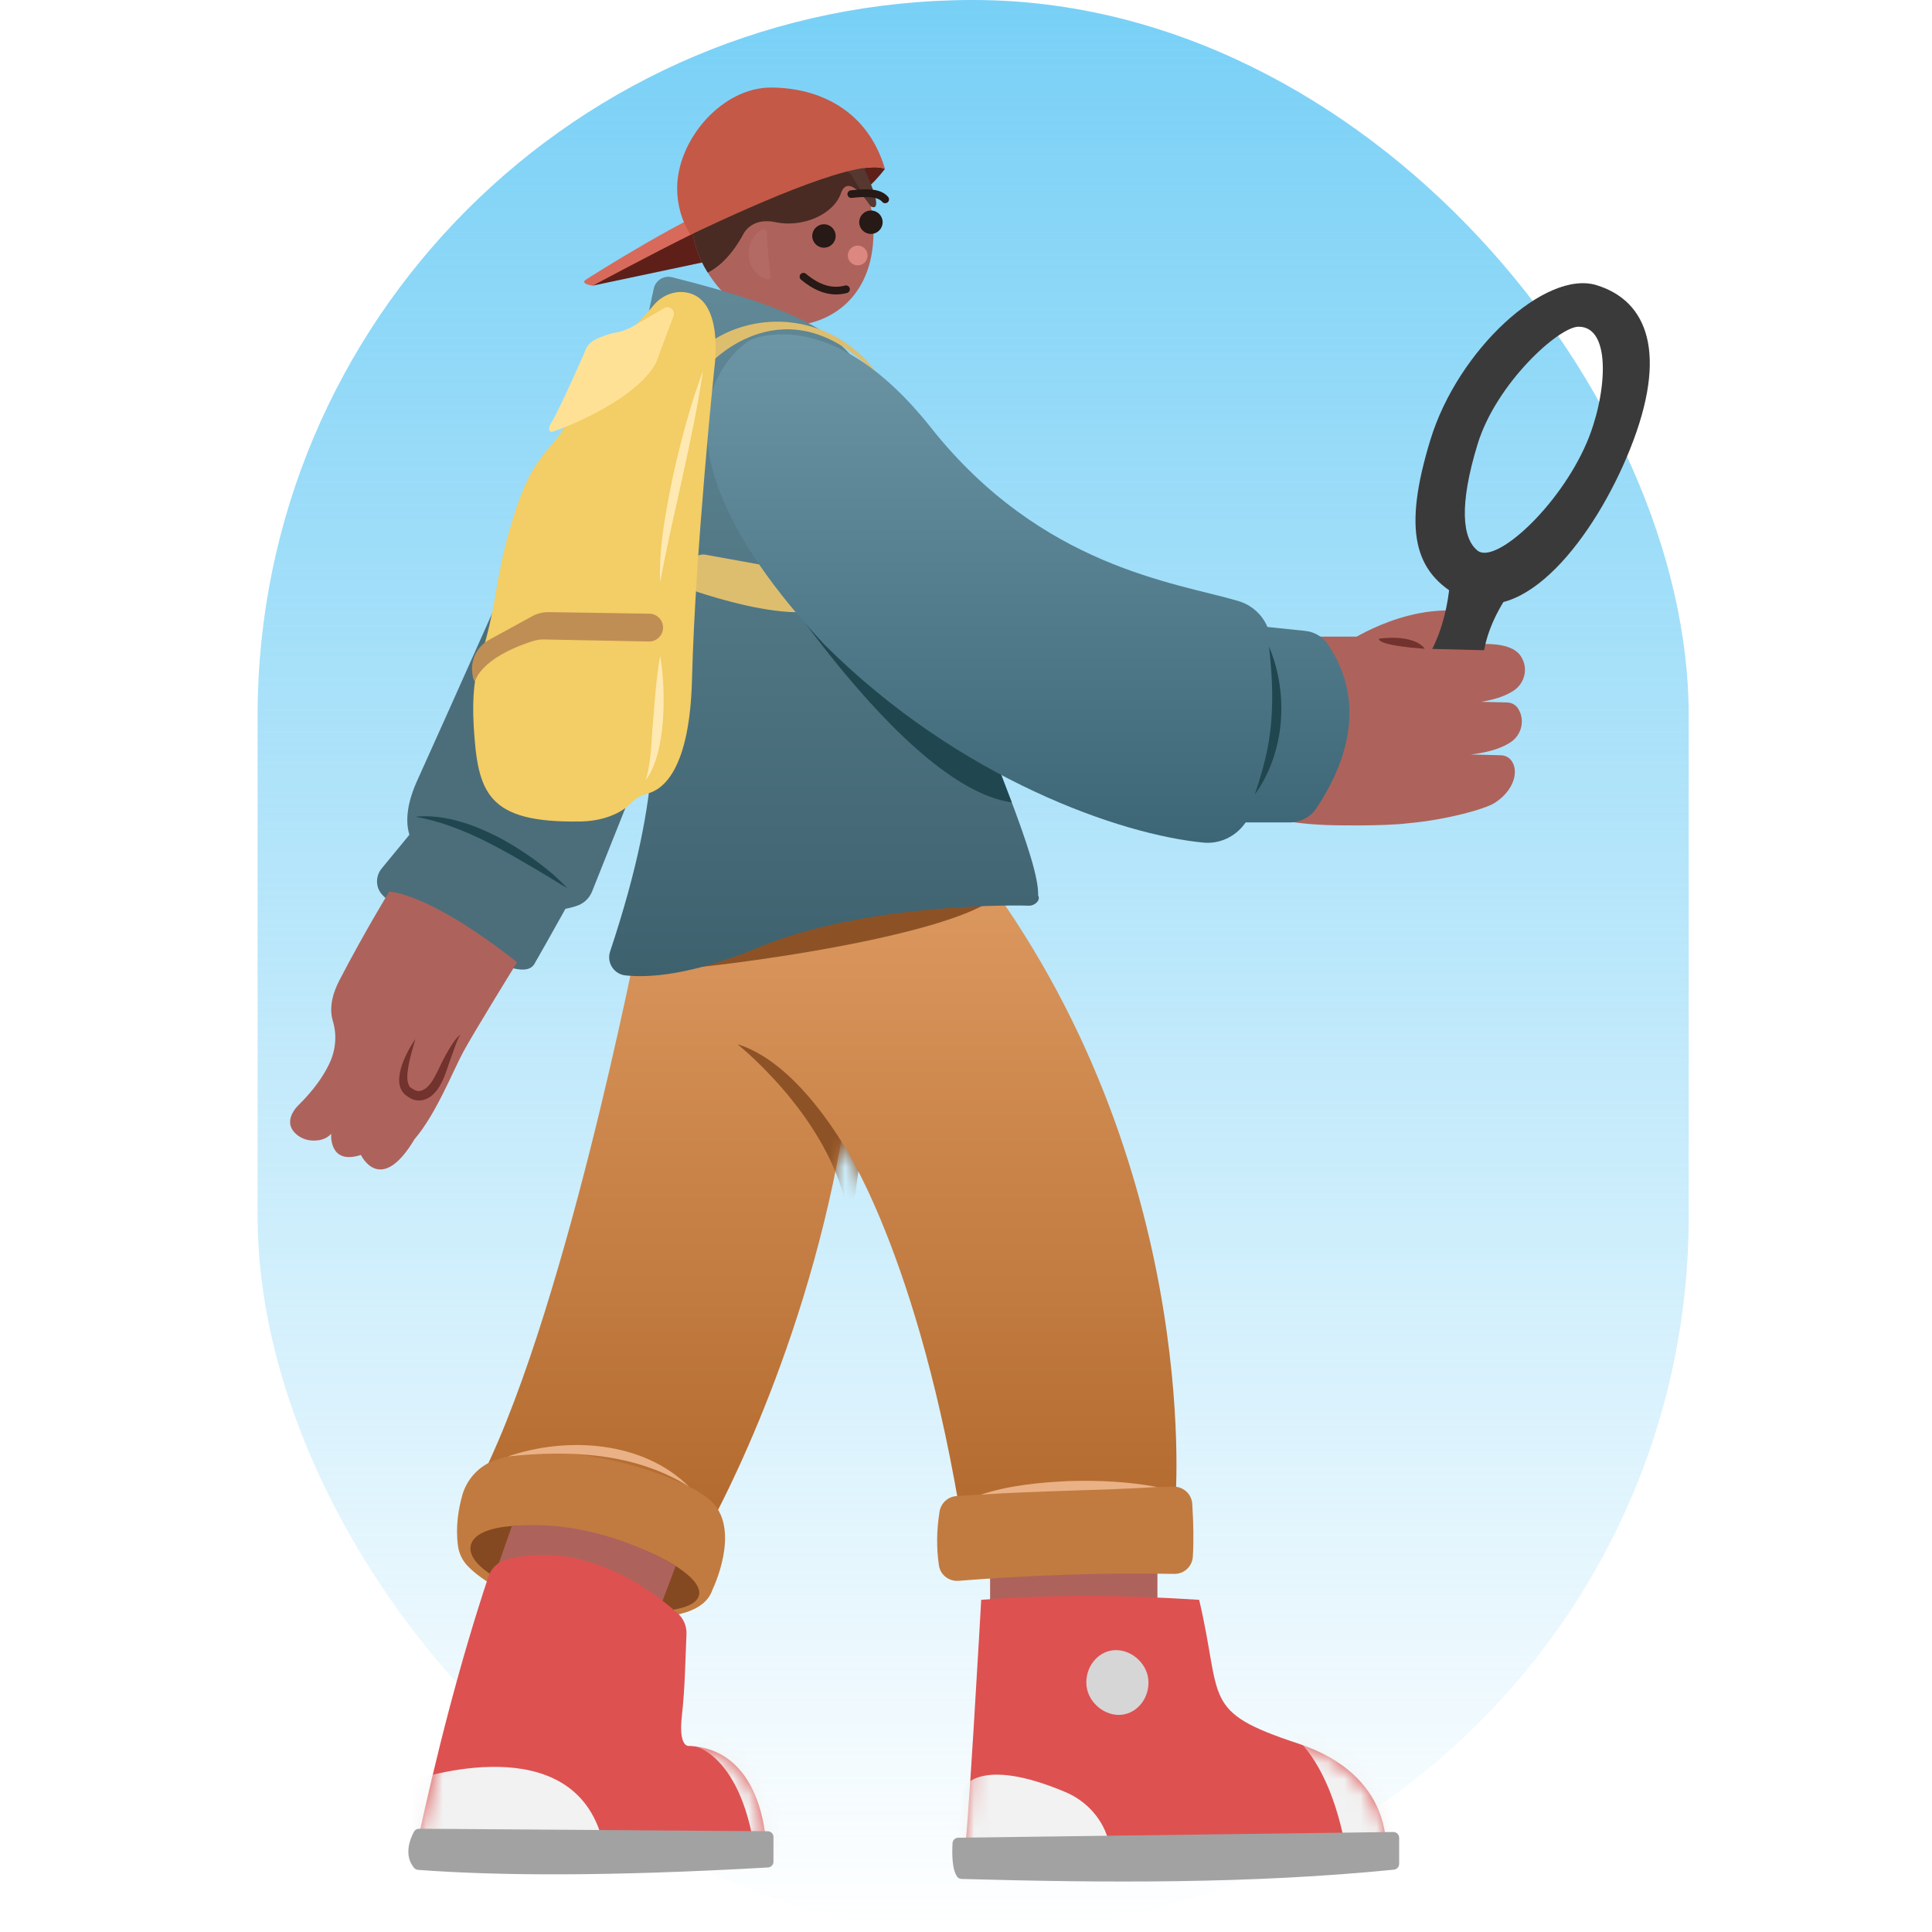 <svg width="120" height="120" viewBox="0 0 120 120" fill="none" xmlns="http://www.w3.org/2000/svg">
<rect x="16" width="88.889" height="120" rx="44.444" fill="url(#paint0_linear_3302_52530)"/>
<path d="M39.668 58.084C39.668 58.084 34.926 82.522 29.469 92.608L43.896 95.1C43.896 95.1 49.755 84.896 52.247 70.897C52.247 70.897 57.075 77.781 59.821 95.1L73.01 93.138C73.01 93.138 74.753 71.391 59.821 52.695L39.668 58.081V58.084Z" fill="url(#paint1_linear_3302_52530)"/>
<path d="M91.602 40.039C91.602 40.039 93.887 39.74 94.477 40.795C95.066 41.851 91.754 42.448 91.754 42.448L91.602 40.039Z" fill="#AD635B"/>
<path d="M40.106 60.226C39.414 60.749 60.923 58.367 62.402 55.09C62.402 55.09 43.859 51.958 40.106 60.226Z" fill="#8C5226"/>
<path d="M83.519 40.001C83.519 40.001 87.053 37.512 90.91 37.971C90.91 37.971 91.94 41.255 89.372 42.391C86.803 43.528 83.519 40.001 83.519 40.001Z" fill="#AD635B"/>
<path d="M90.093 34.648C90.093 34.648 90.331 38.149 88.609 40.936L92.11 41.766C92.11 41.766 91.634 39.005 94.897 35.374L90.091 34.648H90.093Z" fill="#3B3A3A"/>
<path d="M99.167 17.712C96.004 16.742 90.566 21.702 88.847 27.309C87.13 32.917 87.812 35.554 90.737 37.105C94.606 39.154 99.072 33.328 101.25 27.885C103.623 21.952 102.332 18.682 99.167 17.714V17.712ZM98.537 27.538C96.799 31.538 92.877 35.066 91.779 34.203C90.823 33.454 90.618 31.369 91.776 27.588C92.934 23.807 96.822 20.292 98.047 20.292C100.183 20.292 99.769 24.701 98.537 27.538Z" fill="#3B3A3A"/>
<path d="M37.833 16.727L36.812 17.742L44.346 16.149L46.229 12.059L37.833 16.727Z" fill="#5E1F19"/>
<path d="M42.887 14.588C43.267 15.199 43.764 15.732 44.349 16.15C50.56 14.668 53.54 12.357 54.967 10.49C53.469 9.827 47.557 12.36 42.887 14.588Z" fill="#5E1F19"/>
<path d="M54.248 14.057C54.408 18.355 51.637 20.24 48.888 20.24C46.139 20.24 43.02 16.809 43.02 14.057C43.02 11.306 45.754 10.664 47.999 9.078C51.411 6.667 54.13 10.833 54.248 14.057Z" fill="#AD635B"/>
<path d="M28.731 54.316L25.685 52.349C25.685 52.349 24.67 51.21 25.923 48.464C27.176 45.717 34.762 28.695 34.762 28.695L41.461 43.627L36.779 55.362C36.614 55.773 36.286 56.102 35.868 56.249C34.698 56.665 32.103 57.043 28.727 54.316H28.731Z" fill="#4C6E7A"/>
<path d="M26.105 51.026L23.708 53.941C23.321 54.412 23.316 55.104 23.725 55.558C23.996 55.858 24.427 56.196 25.111 56.538C27.302 57.639 32.319 61.382 33.194 59.867C34.069 58.355 35.941 54.968 35.941 54.968L26.105 51.023V51.026Z" fill="#4C6E7A"/>
<path d="M40.61 17.918C35.688 39.886 44.731 38.562 37.895 59.098C37.666 59.783 38.128 60.508 38.846 60.584C40.275 60.739 42.922 60.587 47.15 58.832C53.142 56.344 61.551 56.187 63.915 56.254C64.259 56.264 64.652 55.921 64.483 55.621C64.523 53.453 61.936 47.484 56.64 34.336C52.377 23.749 57.891 21.271 41.742 17.219C41.236 17.093 40.722 17.407 40.608 17.916L40.61 17.918Z" fill="url(#paint2_linear_3302_52530)"/>
<path d="M94.295 44.011C94.295 44.011 94.288 44.002 94.286 43.997C94.136 43.771 93.881 43.638 93.608 43.631L92.001 43.59C92.98 43.431 93.618 43.165 94.034 42.884C94.714 42.425 94.93 41.498 94.486 40.81C94.483 40.806 94.478 40.801 94.476 40.796C94.326 40.57 94.072 40.437 93.801 40.43L88.495 40.294C88.091 39.814 87.799 39.543 87.799 39.543H80.612L78.617 50.731C79.973 51.088 81.452 51.231 82.862 51.257C82.862 51.257 85.972 51.326 87.501 51.129C87.501 51.129 87.504 51.129 87.506 51.129C89.891 50.91 92.226 50.253 92.821 49.88C93.977 49.155 94.355 47.978 93.91 47.291C93.908 47.286 93.903 47.281 93.9 47.276C93.751 47.05 93.496 46.917 93.225 46.91L91.356 46.862C92.597 46.717 93.365 46.413 93.841 46.092C94.521 45.633 94.737 44.706 94.293 44.018L94.295 44.011Z" fill="#AD635B"/>
<path d="M45.039 31.328C45.039 31.328 55.398 48.797 62.843 49.838C62.843 49.838 61.102 45.501 61.309 44.907C61.706 43.772 45.039 31.331 45.039 31.331V31.328Z" fill="#204750"/>
<path d="M42.908 35.115L42.797 35.921C42.744 36.294 42.968 36.651 43.325 36.768C44.628 37.196 47.719 38.118 49.904 38.021C52.741 37.892 48.927 35.377 48.927 35.377L43.819 34.454C43.384 34.375 42.97 34.675 42.908 35.113V35.115Z" fill="#DDBE6F"/>
<path d="M44.023 21.314L43.992 22.691C43.992 22.691 48.365 17.747 53.697 22.556L54.365 23.045C54.365 23.045 53.916 22.394 53.043 21.678C50.677 19.745 47.343 19.431 44.665 20.901C44.444 21.022 44.228 21.16 44.023 21.312V21.314Z" fill="#DDBE6F"/>
<path d="M82.471 40.01C82.15 39.539 81.626 39.242 81.06 39.185L78.723 38.942C78.397 38.162 77.731 37.572 76.913 37.33C73.049 36.186 64.707 35.242 57.823 26.562C51.516 18.613 46.551 21.145 46.551 21.145C46.551 21.145 38.154 26.075 51.217 40.048C59.651 48.447 69.706 51.859 74.749 52.335C75.731 52.428 76.683 51.993 77.277 51.208C77.308 51.165 77.339 51.125 77.37 51.082H80.116C80.777 51.082 81.393 50.751 81.762 50.202C84.204 46.547 84.506 42.989 82.468 40.012L82.471 40.01Z" fill="url(#paint3_linear_3302_52530)"/>
<path d="M78.823 40.164C80.059 43.106 79.819 46.744 77.934 49.357C78.186 48.601 78.419 47.857 78.595 47.103C79.146 44.825 79.087 42.485 78.823 40.164Z" fill="#204750"/>
<path d="M37.708 21.367C37.708 21.367 35.577 26.166 34.343 27.538C33.109 28.913 32.491 29.966 31.597 33.093C31.259 34.275 31.007 35.531 30.826 36.639C30.581 38.139 30.251 39.626 29.78 41.071C29.518 41.873 29.304 43.154 29.425 45.138C29.677 49.23 30.232 51.13 36.072 51.023C36.724 51.011 37.373 50.9 37.977 50.662C38.388 50.5 38.811 50.265 39.142 49.927C39.441 49.62 39.808 49.392 40.224 49.285C41.18 49.042 42.842 47.808 42.982 42.189C43.182 34.266 44.376 22.799 44.376 22.799C44.376 22.799 45.02 18.528 42.595 18.16C41.846 18.045 41.099 18.369 40.609 18.947C39.801 19.902 38.241 21.627 37.706 21.365L37.708 21.367Z" fill="#F3CD65"/>
<path d="M37.848 20.746C36.978 21.043 36.514 21.2 36.281 21.956C35.668 23.345 34.6 25.716 34.203 26.327C34.139 26.427 34.105 26.544 34.105 26.665C34.105 26.769 34.205 26.846 34.305 26.815C35.264 26.529 39.527 24.786 40.74 22.549L41.834 19.626C41.967 19.272 41.582 18.948 41.254 19.138L39.204 20.332C38.445 20.694 38.303 20.61 37.848 20.748V20.746Z" fill="#FFE196"/>
<path d="M29.322 41.599C29.334 41.934 29.381 42.231 29.502 42.338C29.502 42.338 29.759 40.885 33.103 39.818C33.321 39.748 33.552 39.713 33.78 39.718L40.303 39.844C40.786 39.853 41.183 39.463 41.183 38.98C41.183 38.507 40.805 38.124 40.332 38.117L34.085 38.02C33.726 38.015 33.374 38.101 33.06 38.274L30.396 39.732C29.716 40.105 29.293 40.826 29.322 41.601V41.599Z" fill="#BF8E55"/>
<path d="M43.662 23.051C43.022 27.4 41.805 31.837 41.003 36.161C40.915 33.913 41.369 31.688 41.814 29.5C42.306 27.317 42.872 25.151 43.659 23.051H43.662Z" fill="#FFE9B2"/>
<path d="M41.002 40.727C41.366 42.786 41.401 46.76 40.105 48.462C40.481 47.214 40.448 45.908 40.579 44.624C40.681 43.321 40.774 42.025 41.002 40.729V40.727Z" fill="#FFE9B2"/>
<path d="M46.498 15.747C46.498 16.536 46.995 17.195 47.654 17.342C47.78 17.371 47.897 17.264 47.873 17.138C47.733 16.334 47.664 15.188 47.63 14.405C47.626 14.275 47.485 14.196 47.366 14.253C46.855 14.501 46.496 15.076 46.496 15.747H46.498Z" fill="#B36A64"/>
<path d="M51.177 15.385C51.579 15.385 51.904 15.059 51.904 14.657C51.904 14.255 51.579 13.93 51.177 13.93C50.775 13.93 50.449 14.255 50.449 14.657C50.449 15.059 50.775 15.385 51.177 15.385Z" fill="#261916"/>
<path d="M54.095 14.53C54.497 14.53 54.822 14.204 54.822 13.802C54.822 13.4 54.497 13.074 54.095 13.074C53.693 13.074 53.367 13.4 53.367 13.802C53.367 14.204 53.693 14.53 54.095 14.53Z" fill="#261916"/>
<path d="M49.744 12.855L49.703 12.812C50.203 12.346 50.833 12.089 51.632 12.027L51.636 12.087C50.852 12.146 50.233 12.398 49.744 12.855Z" fill="#9BFF36"/>
<path d="M51.927 18.288C51.204 18.288 50.488 17.983 49.753 17.37C49.653 17.286 49.639 17.137 49.722 17.034C49.805 16.934 49.955 16.92 50.057 17.003C50.909 17.715 51.682 17.948 52.488 17.736C52.616 17.705 52.745 17.779 52.778 17.907C52.811 18.033 52.735 18.164 52.607 18.197C52.378 18.257 52.153 18.288 51.927 18.288Z" fill="#261916"/>
<path d="M53.274 16.481C53.612 16.481 53.887 16.206 53.887 15.867C53.887 15.529 53.612 15.254 53.274 15.254C52.935 15.254 52.66 15.529 52.66 15.867C52.66 16.206 52.935 16.481 53.274 16.481Z" fill="#DC877F"/>
<path d="M36.416 17.351C36.416 17.351 42.727 13.306 46.23 12.062L48.738 11.988C48.738 11.988 45.214 13.446 42.884 14.59C40.556 15.734 36.813 17.745 36.813 17.745C36.813 17.745 35.969 17.631 36.416 17.351Z" fill="#D86A5B"/>
<path d="M46.111 14.656C46.111 14.656 46.558 13.457 48.173 13.802C49.785 14.147 51.752 13.372 52.234 12C52.698 10.682 53.984 12.661 54.087 12.822C53.44 9.898 50.986 6.968 47.999 9.077C45.752 10.663 43.02 11.308 43.02 14.057C43.02 14.991 43.379 16.002 43.961 16.932C44.553 16.637 45.345 16.007 46.111 14.653V14.656Z" fill="#492B23"/>
<path d="M53.139 9.37C53.139 9.37 55.212 13.348 54.088 12.823L52.832 10.804C52.832 10.804 50.185 8.952 53.141 9.37H53.139Z" fill="#563830"/>
<path d="M25.805 50.727C28.746 50.444 32.102 52.408 34.282 54.248C34.61 54.55 34.941 54.848 35.252 55.166C34.86 54.952 34.484 54.717 34.111 54.484C31.495 52.941 28.834 51.271 25.805 50.727Z" fill="#204750"/>
<path d="M28.711 92.885C28.48 93.698 28.283 94.83 28.447 96.026C28.511 96.49 28.718 96.925 29.042 97.26C29.843 98.097 31.817 99.557 36.054 100.004C36.054 100.004 43.3 101.638 44.256 98.73C44.256 98.73 46.009 95.146 44.256 93.315C42.71 91.7 34.846 89.094 30.635 90.74C29.691 91.108 28.985 91.907 28.709 92.885H28.711Z" fill="#C17B40"/>
<path d="M43.423 99.051C43.178 100.338 39.235 100.331 35.521 99.627C31.804 98.921 28.991 97.308 29.233 96.022C29.478 94.735 32.444 94.414 36.16 95.121C39.877 95.827 43.665 97.767 43.423 99.051Z" fill="#844921"/>
<path d="M31.796 94.785L30.043 99.769L40.394 101.441L41.966 97.27C41.966 97.27 37.317 94.255 31.796 94.785Z" fill="#AD635B"/>
<path d="M30.335 97.93C28.59 103.185 27.113 108.885 25.824 114.894H47.604C47.604 114.894 47.604 108.683 42.827 108.443C42.827 108.443 42.118 108.635 42.354 106.557C42.453 105.677 42.508 104.795 42.544 103.91L42.639 101.499C42.658 101.009 42.461 100.538 42.097 100.21C40.599 98.862 36.34 95.587 31.462 96.864C30.932 97.002 30.509 97.409 30.335 97.93Z" fill="#DE5151"/>
<path d="M61.496 96.895V102.947L71.89 100.096V96.574L61.496 96.895Z" fill="#AD635B"/>
<path d="M60.944 99.368C60.944 99.368 60.057 115.296 59.824 115.812L86.07 115.001C86.07 115.001 86.667 110.278 80.615 108.288C74.563 106.297 75.954 105.603 74.482 99.368C69.8 99.061 65.275 99.037 60.944 99.368Z" fill="#DE5151"/>
<path d="M71.335 104.504C71.335 105.614 70.507 106.516 69.487 106.516C68.467 106.516 67.473 105.614 67.473 104.504C67.473 103.393 68.3 102.492 69.32 102.492C70.341 102.492 71.335 103.393 71.335 104.504Z" fill="#D6D6D6"/>
<path d="M47.875 5.438C44.85 5.438 42.059 8.674 42.059 11.699C42.059 12.759 42.363 13.749 42.884 14.586C47.554 12.357 53.466 9.825 54.964 10.488C53.901 6.86 50.886 5.438 47.875 5.438Z" fill="#C45947"/>
<path d="M32.114 59.767C26.54 55.368 24.172 55.387 24.172 55.387C24.172 55.387 22.659 57.855 21.085 60.882C20.519 61.974 20.486 62.813 20.679 63.441C20.945 64.316 20.843 65.267 20.443 66.092C20.084 66.837 19.499 67.695 18.555 68.627C18.555 68.627 17.487 69.588 18.367 70.416C18.643 70.675 19.012 70.822 19.39 70.841C19.758 70.858 20.241 70.796 20.569 70.42C20.569 70.42 20.405 72.392 22.417 71.735C22.417 71.735 23.627 74.313 25.751 70.751C27.071 69.222 28.15 66.49 28.768 65.346C29.425 64.131 32.114 59.772 32.114 59.772V59.767Z" fill="#AD635B"/>
<path d="M54.98 12.623C54.911 12.623 54.845 12.595 54.797 12.538C54.493 12.177 53.706 12.205 52.9 12.293C52.769 12.307 52.652 12.212 52.638 12.081C52.624 11.951 52.719 11.834 52.85 11.82C53.763 11.72 54.693 11.672 55.163 12.231C55.249 12.331 55.235 12.481 55.135 12.566C55.09 12.604 55.035 12.621 54.983 12.621L54.98 12.623Z" fill="#261916"/>
<mask id="mask0_3302_52530" style="mask-type:luminance" maskUnits="userSpaceOnUse" x="25" y="96" width="23" height="19">
<path d="M30.335 97.933C28.59 103.189 27.113 108.889 25.824 114.898H47.604C47.604 114.898 47.604 108.687 42.827 108.447C42.827 108.447 42.118 108.639 42.354 106.561C42.453 105.681 42.508 104.799 42.544 103.914L42.639 101.503C42.658 101.013 42.461 100.542 42.097 100.214C40.599 98.866 36.34 95.591 31.462 96.868C30.932 97.006 30.509 97.413 30.335 97.933Z" fill="white"/>
</mask>
<g mask="url(#mask0_3302_52530)">
<path d="M25.346 110.675C25.346 110.675 34.982 107.172 37.25 113.74L38.285 119.674L22.797 117.005L25.346 110.675Z" fill="#F2F2F2"/>
<path d="M43.818 108.005L43.23 108.481C43.23 108.481 46.645 109.242 47.083 117.006C47.52 124.77 50.507 115.691 50.507 115.691L47.839 105.734L43.818 108.005Z" fill="#F2F2F2"/>
</g>
<path d="M25.713 113.769C25.489 114.183 25.054 115.205 25.71 116.007C25.775 116.085 25.865 116.135 25.967 116.142C31.08 116.52 37.955 116.547 47.702 115.992C47.892 115.981 48.042 115.824 48.042 115.633V114.1C48.042 113.902 47.883 113.743 47.685 113.741L26.029 113.586C25.898 113.586 25.775 113.655 25.713 113.771V113.769Z" fill="#A2A2A2"/>
<mask id="mask1_3302_52530" style="mask-type:luminance" maskUnits="userSpaceOnUse" x="59" y="99" width="28" height="17">
<path d="M60.944 99.364C60.944 99.364 60.057 115.292 59.824 115.808L86.07 114.997C86.07 114.997 86.667 110.274 80.615 108.284C74.563 106.294 75.954 105.599 74.482 99.364C69.8 99.057 65.275 99.034 60.944 99.364Z" fill="white"/>
</mask>
<g mask="url(#mask1_3302_52530)">
<path d="M59.818 111.07C59.818 111.07 60.758 109.023 66.174 111.308C67.52 111.876 68.555 113.039 68.885 114.461C69.028 115.072 69.061 115.788 68.902 116.604C68.265 119.869 58.988 117.719 58.988 117.719L59.818 111.07Z" fill="#F2F2F2"/>
<path d="M78.617 106.812C78.617 106.812 82.719 107.466 83.832 116.417L84.947 125.368L91.04 118.638L89.527 107.05L78.617 106.812Z" fill="#F2F2F2"/>
</g>
<path d="M59.165 114.476C59.132 115.028 59.113 116.12 59.46 116.578C59.522 116.659 59.622 116.7 59.722 116.705C68.589 116.952 77.749 117.014 86.581 116.127C86.764 116.108 86.904 115.953 86.904 115.768V114.148C86.904 113.948 86.74 113.787 86.541 113.789L59.517 114.143C59.329 114.146 59.175 114.291 59.163 114.479L59.165 114.476Z" fill="#A2A2A2"/>
<path d="M58.357 93.89C58.171 95.046 58.157 96.164 58.321 97.241C58.409 97.826 58.949 98.235 59.538 98.187C64.004 97.831 68.472 97.674 72.927 97.757C73.535 97.769 74.049 97.305 74.089 96.696C74.151 95.712 74.127 94.599 74.054 93.41C74.016 92.804 73.507 92.333 72.898 92.34C68.682 92.397 64.156 92.606 59.408 92.925C58.875 92.961 58.442 93.362 58.357 93.888V93.89Z" fill="#C17B40"/>
<path d="M31.547 90.462C35.207 89.206 39.941 89.496 42.797 92.341C39.449 90.227 35.383 90.055 31.547 90.462Z" fill="#EAB186"/>
<path d="M60.924 92.833C62.684 92.257 64.543 92.077 66.382 91.991C68.225 91.939 70.075 92.02 71.889 92.362C68.289 92.581 64.522 92.595 60.922 92.833H60.924Z" fill="#EAB186"/>
<mask id="mask2_3302_52530" style="mask-type:luminance" maskUnits="userSpaceOnUse" x="29" y="52" width="45" height="44">
<path d="M39.672 58.076C39.672 58.076 34.93 82.515 29.473 92.6L43.9 95.092C43.9 95.092 49.759 84.888 52.251 70.889C52.251 70.889 57.079 77.773 59.825 95.092L73.013 93.13C73.013 93.13 74.757 71.383 59.825 52.688L39.672 58.074V58.076Z" fill="white"/>
</mask>
<g mask="url(#mask2_3302_52530)">
<path d="M53.315 72.739C53.315 72.739 50.083 66.169 45.812 64.863C45.812 64.863 52.604 70.261 52.782 76.756L53.315 72.739Z" fill="#8D5226"/>
</g>
<path d="M88.498 40.295C88.498 40.295 85.59 40.119 85.649 39.67C85.649 39.67 87.763 39.335 88.498 40.295Z" fill="#72322D"/>
<path d="M25.806 64.536C25.632 65.114 25.454 65.694 25.359 66.284C25.299 66.679 25.238 67.107 25.414 67.447C25.471 67.549 25.559 67.592 25.654 67.644C25.759 67.727 25.944 67.791 26.087 67.763C26.636 67.639 26.919 67.047 27.18 66.538C27.459 65.941 27.77 65.318 28.148 64.767C28.279 64.584 28.417 64.393 28.6 64.258C28.474 64.443 28.4 64.653 28.317 64.857C28.158 65.269 27.799 66.308 27.649 66.738C27.399 67.385 26.976 68.229 26.158 68.346C25.844 68.376 25.568 68.298 25.309 68.098L25.378 68.141C24.11 67.447 25.209 65.378 25.806 64.536Z" fill="#72322D"/>
<defs>
<linearGradient id="paint0_linear_3302_52530" x1="60.444" y1="0" x2="60.444" y2="120" gradientUnits="userSpaceOnUse">
<stop stop-color="#78D0F6"/>
<stop offset="1" stop-color="#78D0F6" stop-opacity="0"/>
</linearGradient>
<linearGradient id="paint1_linear_3302_52530" x1="51.27" y1="52.695" x2="51.27" y2="95.1" gradientUnits="userSpaceOnUse">
<stop stop-color="#DE9B62"/>
<stop offset="1" stop-color="#B2692D"/>
</linearGradient>
<linearGradient id="paint2_linear_3302_52530" x1="51.18" y1="17.191" x2="51.18" y2="60.63" gradientUnits="userSpaceOnUse">
<stop stop-color="#618997"/>
<stop offset="1" stop-color="#3E616E"/>
</linearGradient>
<linearGradient id="paint3_linear_3302_52530" x1="63.855" y1="20.762" x2="63.855" y2="52.347" gradientUnits="userSpaceOnUse">
<stop stop-color="#6C96A5"/>
<stop offset="1" stop-color="#3C6675"/>
</linearGradient>
</defs>
</svg>

